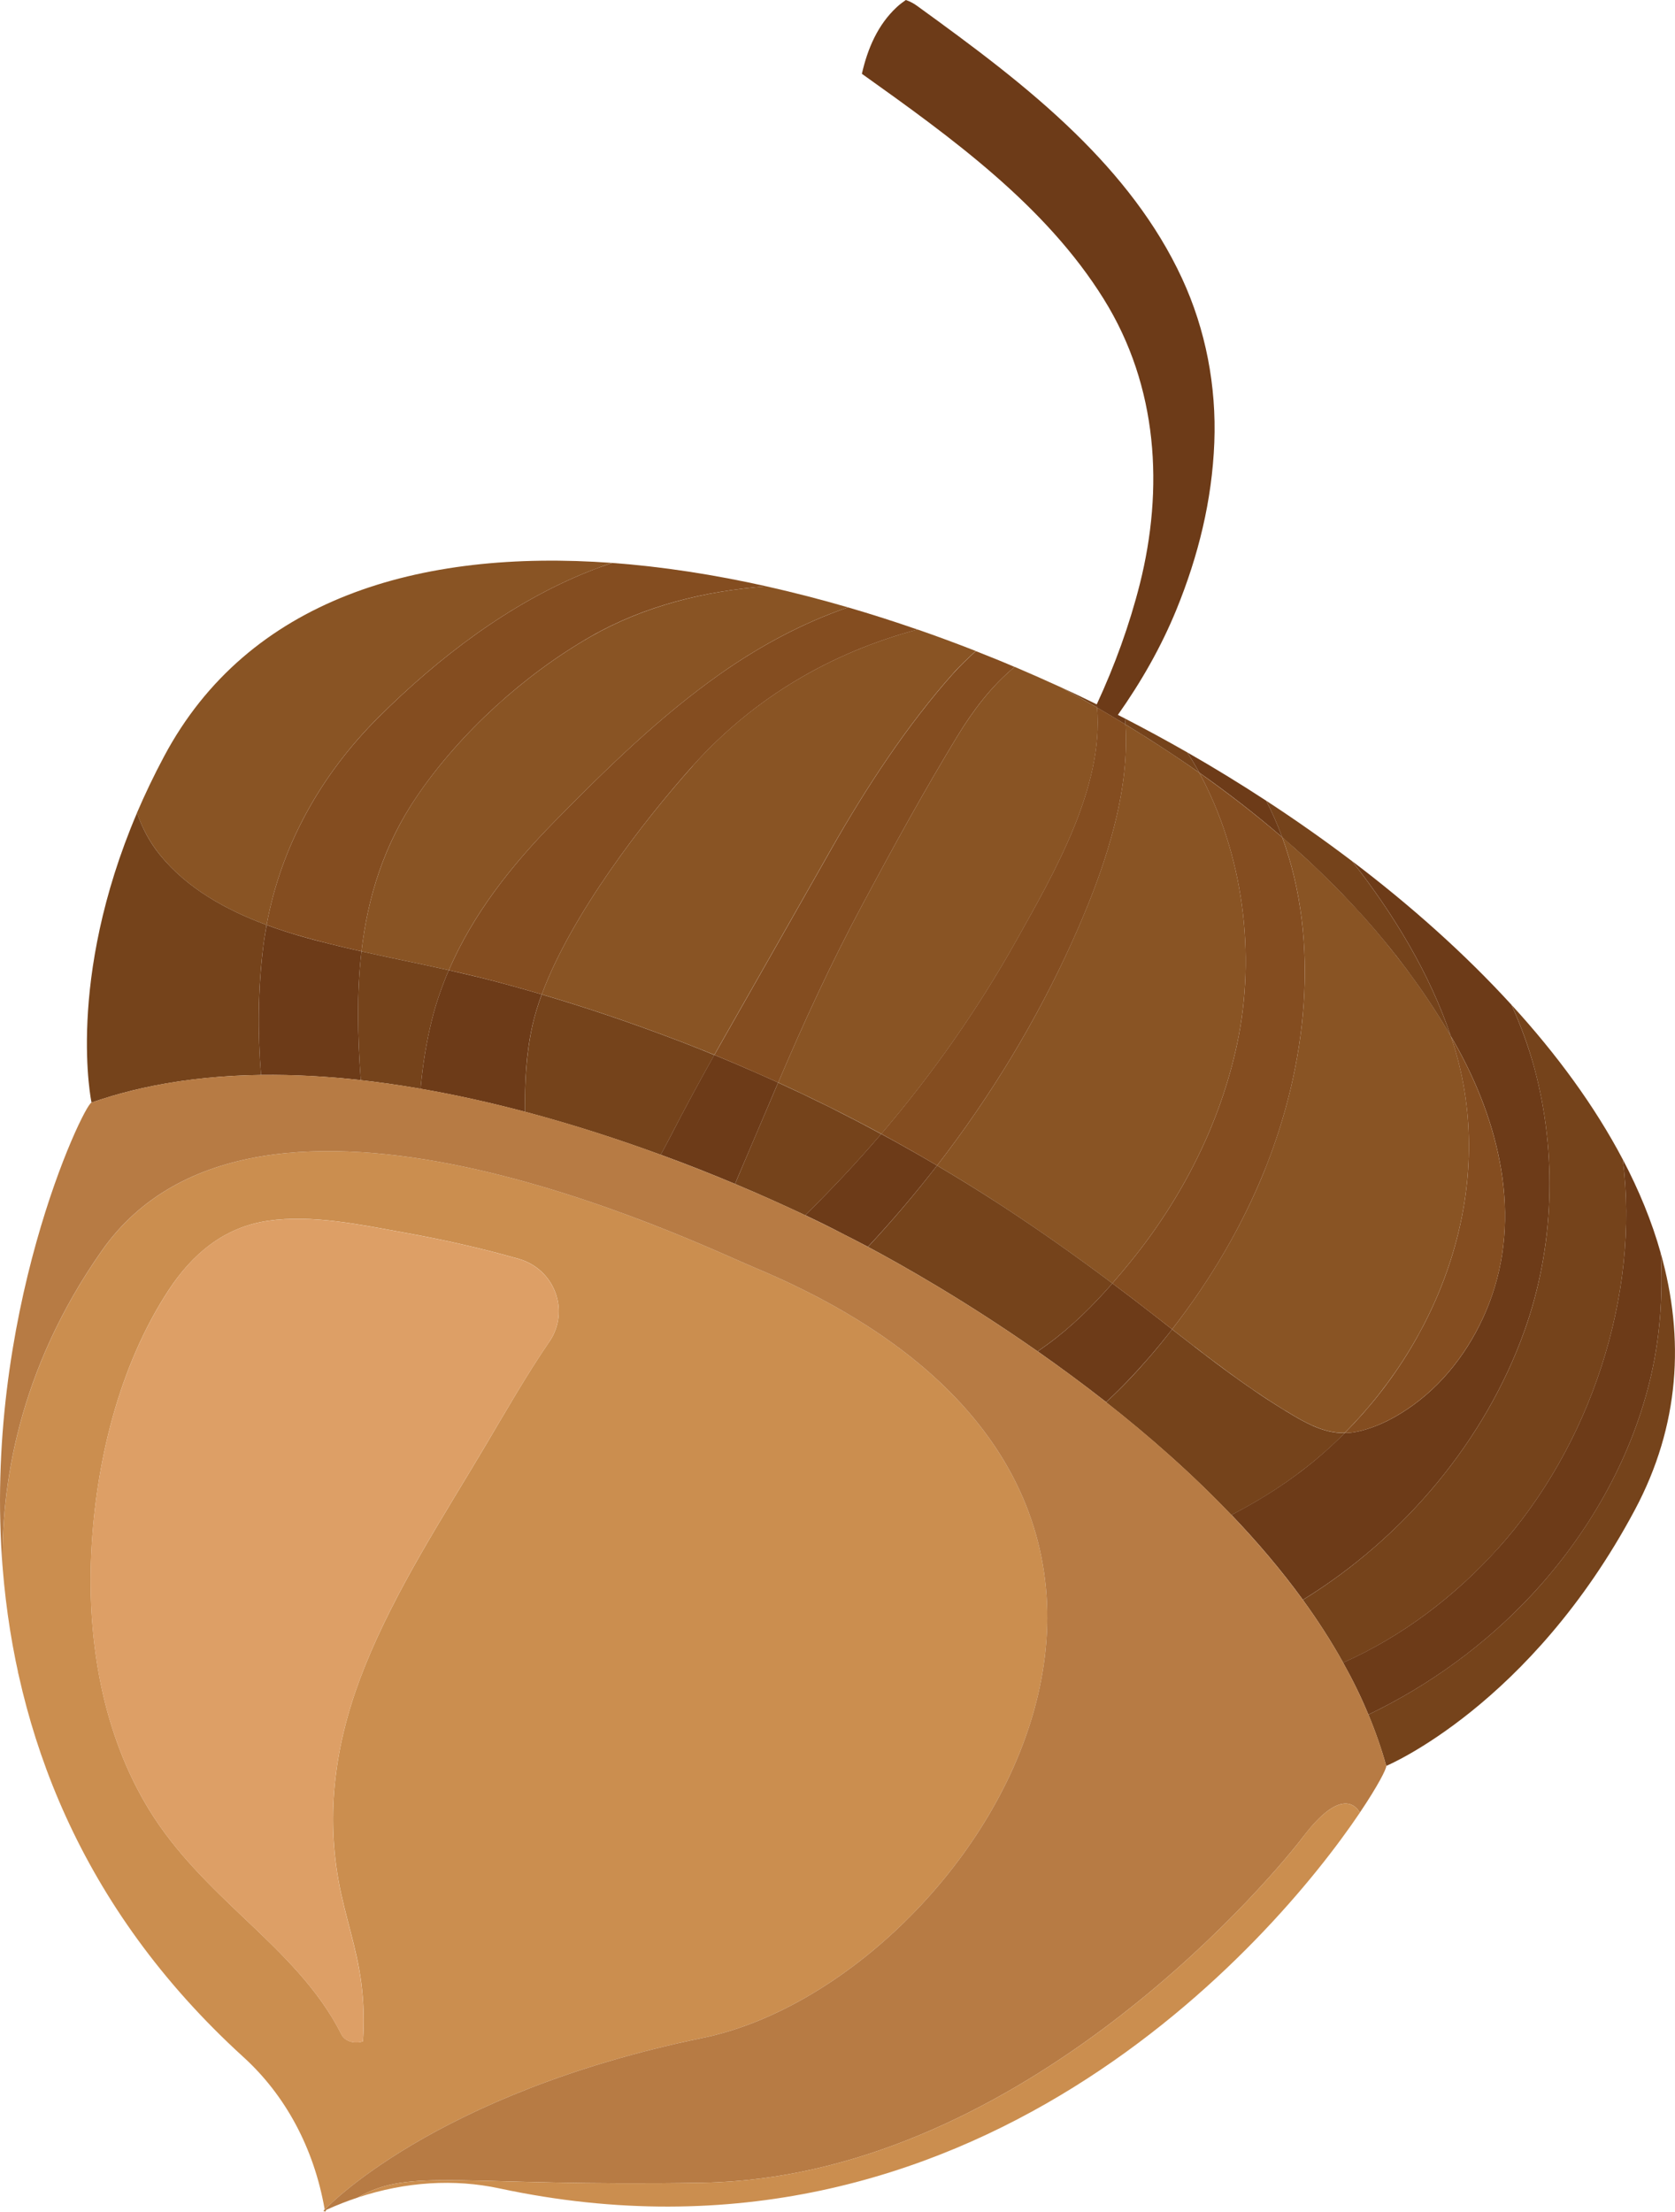 <svg width="25" height="33" viewBox="0 0 25 33" fill="none" xmlns="http://www.w3.org/2000/svg">
<g clip-path="url(#clip0_3_168448)">
<path d="M4.853 33L4.858 32.991C4.858 32.991 4.854 32.991 4.852 32.991L4.853 33Z" fill="#CB8E4F"/>
<path d="M10.492 30.402C14.515 29.573 19.317 22.279 11.268 18.913C10.38 18.542 3.845 15.356 1.523 18.655C0.26 20.45 0.011 22.205 0.041 23.408C0.236 25.799 1.161 28.439 3.635 30.69C4.257 31.256 4.684 32.04 4.845 32.956L4.828 32.987C4.845 32.956 6.469 31.231 10.492 30.402ZM3.667 28.637C3.135 28.133 2.619 27.637 2.232 27.009C1.533 25.874 1.302 24.496 1.362 23.186C1.423 21.845 1.769 20.384 2.52 19.242C2.871 18.71 3.339 18.31 3.996 18.213C4.665 18.115 5.394 18.274 6.051 18.392C6.622 18.495 7.187 18.622 7.741 18.78C8.281 18.934 8.512 19.559 8.199 20.017C8.196 20.02 8.195 20.023 8.192 20.026C7.854 20.522 7.557 21.041 7.252 21.556C6.613 22.634 5.912 23.701 5.444 24.864C5.028 25.898 4.856 26.951 5.052 28.052C5.144 28.569 5.328 29.066 5.393 29.587C5.43 29.876 5.438 30.166 5.417 30.454C5.303 30.495 5.15 30.459 5.096 30.351C4.76 29.679 4.21 29.151 3.667 28.637Z" fill="#CB8E4F"/>
<path d="M0.274 24.973C0.273 24.968 0.268 24.954 0.258 24.931C0.271 24.972 0.278 24.987 0.274 24.973Z" fill="#B77B44"/>
<path d="M5.416 30.455C5.437 30.167 5.429 29.877 5.392 29.588C5.326 29.067 5.143 28.57 5.051 28.053C4.855 26.952 5.028 25.899 5.444 24.864C5.911 23.701 6.613 22.634 7.251 21.557C7.557 21.042 7.854 20.522 8.192 20.027C8.194 20.024 8.196 20.021 8.198 20.018C8.511 19.56 8.281 18.935 7.74 18.781C7.186 18.623 6.622 18.496 6.05 18.393C5.394 18.275 4.664 18.116 3.995 18.214C3.338 18.31 2.87 18.71 2.52 19.243C1.769 20.385 1.423 21.845 1.361 23.187C1.301 24.497 1.533 25.875 2.232 27.01C2.618 27.637 3.134 28.133 3.667 28.638C4.209 29.151 4.76 29.679 5.095 30.352C5.15 30.46 5.302 30.496 5.416 30.455Z" fill="#DD9F66"/>
<path d="M6.232 11.865C5.729 12.6 5.489 13.384 5.395 14.193C5.49 14.214 5.585 14.235 5.68 14.256C5.716 14.263 5.752 14.271 5.788 14.279C5.818 14.285 5.848 14.291 5.878 14.298C6.149 14.355 6.42 14.412 6.691 14.472C6.694 14.473 6.696 14.473 6.699 14.474C7.058 13.638 7.634 12.909 8.281 12.252C9.054 11.466 9.846 10.69 10.753 10.051C11.337 9.64 11.977 9.294 12.657 9.061C12.251 8.943 11.844 8.838 11.438 8.747C10.522 8.816 9.616 9.04 8.818 9.496C7.825 10.064 6.874 10.929 6.232 11.865Z" fill="#895424"/>
<path d="M3.979 13.799C4.196 12.618 4.788 11.558 5.65 10.7C6.538 9.816 7.605 8.997 8.784 8.527C8.901 8.48 9.018 8.437 9.137 8.398C6.256 8.187 3.702 8.934 2.449 11.284C2.295 11.572 2.161 11.854 2.044 12.127C2.122 12.356 2.239 12.57 2.385 12.751C2.79 13.252 3.371 13.575 3.979 13.799Z" fill="#895424"/>
<path d="M10.343 11.423C9.6 12.252 8.522 13.653 8.086 14.835C8.728 15.024 9.363 15.238 9.989 15.474C10.079 15.507 10.168 15.542 10.257 15.576C10.392 15.629 10.527 15.682 10.662 15.737C10.693 15.682 10.724 15.626 10.756 15.57C11.309 14.6 11.859 13.629 12.411 12.658C12.926 11.753 13.536 10.819 14.237 10.034C14.313 9.949 14.431 9.834 14.564 9.712C14.277 9.6 13.986 9.492 13.694 9.391C12.41 9.735 11.257 10.401 10.342 11.422L10.343 11.423Z" fill="#895424"/>
<path d="M18.888 17.426C18.547 18.281 18.065 19.097 17.494 19.831C17.604 19.916 17.712 20.001 17.822 20.086C17.827 20.089 17.832 20.093 17.837 20.096C17.868 20.121 17.9 20.145 17.932 20.169C17.941 20.176 17.951 20.183 17.959 20.191C17.987 20.211 18.014 20.233 18.042 20.253C18.054 20.262 18.066 20.272 18.078 20.281C18.103 20.3 18.128 20.318 18.153 20.337C18.166 20.347 18.18 20.358 18.194 20.367C18.218 20.385 18.241 20.403 18.265 20.42C18.281 20.432 18.298 20.445 18.314 20.457C18.335 20.472 18.356 20.487 18.377 20.502C18.396 20.516 18.415 20.53 18.435 20.544C18.453 20.557 18.472 20.57 18.49 20.584C18.512 20.599 18.534 20.614 18.555 20.63C18.571 20.641 18.588 20.652 18.604 20.664C18.627 20.68 18.651 20.696 18.674 20.713C18.689 20.723 18.704 20.733 18.719 20.744C18.744 20.761 18.77 20.779 18.796 20.795C18.809 20.804 18.822 20.813 18.834 20.822C18.862 20.84 18.889 20.858 18.917 20.876C18.928 20.884 18.94 20.891 18.952 20.899C18.981 20.918 19.01 20.937 19.04 20.955C19.05 20.961 19.06 20.968 19.07 20.974C19.104 20.996 19.138 21.017 19.172 21.038C19.178 21.041 19.183 21.044 19.189 21.047C19.229 21.072 19.269 21.096 19.309 21.12C19.403 21.175 19.495 21.226 19.588 21.267C19.59 21.268 19.591 21.269 19.593 21.269C19.746 21.337 19.901 21.38 20.069 21.377C21.565 19.88 22.335 17.652 21.7 15.598C21.685 15.55 21.669 15.503 21.653 15.455C21.653 15.455 21.653 15.454 21.653 15.454C21.488 15.171 21.311 14.898 21.121 14.634C21.121 14.634 21.121 14.634 21.121 14.634C21.074 14.568 21.026 14.503 20.978 14.439C20.977 14.438 20.976 14.436 20.975 14.435C20.927 14.372 20.879 14.309 20.83 14.247C20.828 14.244 20.826 14.242 20.824 14.239C20.776 14.178 20.728 14.118 20.678 14.057C20.675 14.053 20.671 14.049 20.668 14.044C20.62 13.986 20.572 13.928 20.523 13.871C20.517 13.865 20.512 13.859 20.506 13.852C20.459 13.797 20.411 13.742 20.363 13.688C20.355 13.68 20.347 13.671 20.34 13.663C20.294 13.611 20.247 13.56 20.199 13.509C20.189 13.498 20.177 13.486 20.166 13.474C20.122 13.426 20.077 13.379 20.031 13.332C20.017 13.317 20.002 13.302 19.987 13.287C19.945 13.244 19.903 13.201 19.86 13.158C19.84 13.139 19.821 13.12 19.802 13.101C19.763 13.063 19.724 13.025 19.685 12.987C19.659 12.962 19.633 12.938 19.607 12.913C19.573 12.882 19.54 12.85 19.506 12.819C19.471 12.786 19.435 12.754 19.398 12.721C19.373 12.698 19.349 12.675 19.323 12.653C19.262 12.598 19.2 12.543 19.137 12.489C19.715 14.066 19.499 15.893 18.888 17.424V17.426Z" fill="#895424"/>
<path d="M16.007 14.037C15.47 15.228 14.788 16.352 13.986 17.388C14.317 17.584 14.644 17.786 14.965 17.996C15.524 18.361 16.069 18.747 16.602 19.146C16.692 19.043 16.78 18.939 16.866 18.833C17.641 17.883 18.214 16.759 18.466 15.565C18.747 14.236 18.56 12.745 17.9 11.528C17.634 11.34 17.361 11.159 17.084 10.985C17.082 10.983 17.08 10.982 17.078 10.98C17.051 10.963 17.024 10.947 16.998 10.931C16.931 10.889 16.865 10.848 16.797 10.807C16.87 11.903 16.434 13.09 16.007 14.037L16.007 14.037Z" fill="#895424"/>
<path d="M14.293 10.976C13.791 11.8 13.326 12.647 12.871 13.496C12.407 14.362 11.998 15.248 11.615 16.15C11.675 16.177 11.734 16.206 11.793 16.233C11.853 16.261 11.913 16.288 11.972 16.317C12.056 16.356 12.138 16.397 12.221 16.437C12.272 16.462 12.323 16.487 12.374 16.512C12.489 16.569 12.603 16.627 12.717 16.686C12.735 16.696 12.754 16.705 12.772 16.714C12.9 16.781 13.027 16.848 13.154 16.917C13.918 16.023 14.594 15.06 15.168 14.035C15.731 13.028 16.477 11.748 16.375 10.556C16.291 10.508 16.206 10.459 16.122 10.412C16.117 10.41 16.114 10.407 16.109 10.405C16.02 10.355 15.93 10.305 15.84 10.256C15.611 10.151 15.379 10.049 15.145 9.949C14.797 10.233 14.514 10.614 14.293 10.976L14.293 10.976Z" fill="#895424"/>
<path d="M19.137 12.491C19.2 12.545 19.262 12.6 19.324 12.655C19.349 12.677 19.374 12.7 19.399 12.723C19.435 12.755 19.471 12.788 19.506 12.82C19.54 12.852 19.573 12.883 19.607 12.915C19.633 12.94 19.659 12.964 19.685 12.989C19.724 13.026 19.763 13.064 19.802 13.103C19.821 13.122 19.841 13.141 19.86 13.16C19.903 13.202 19.945 13.246 19.987 13.289C20.002 13.304 20.017 13.319 20.032 13.334C20.077 13.381 20.122 13.428 20.166 13.476C20.177 13.487 20.188 13.499 20.199 13.511C20.246 13.561 20.293 13.613 20.34 13.665C20.348 13.673 20.355 13.682 20.363 13.69C20.411 13.745 20.459 13.799 20.506 13.854C20.512 13.86 20.517 13.866 20.523 13.873C20.572 13.93 20.62 13.988 20.668 14.046C20.671 14.05 20.675 14.055 20.678 14.059C20.728 14.119 20.776 14.179 20.824 14.241C20.826 14.243 20.828 14.245 20.831 14.248C20.879 14.311 20.928 14.374 20.975 14.437C20.977 14.438 20.977 14.439 20.978 14.44C21.026 14.505 21.074 14.57 21.121 14.636C21.121 14.636 21.121 14.636 21.121 14.636C21.311 14.9 21.488 15.173 21.653 15.456C21.653 15.456 21.653 15.456 21.653 15.457C21.341 14.528 20.801 13.637 20.181 12.848C19.767 12.534 19.337 12.232 18.899 11.946C18.989 12.124 19.069 12.306 19.137 12.491V12.491Z" fill="#75431B"/>
<path d="M20.069 21.379C19.901 21.381 19.746 21.338 19.593 21.271C19.591 21.27 19.59 21.269 19.588 21.268C19.495 21.227 19.403 21.177 19.309 21.121C19.269 21.097 19.229 21.073 19.189 21.049C19.183 21.046 19.178 21.042 19.173 21.039C19.138 21.018 19.104 20.997 19.07 20.975C19.06 20.969 19.051 20.963 19.041 20.957C19.011 20.938 18.981 20.919 18.952 20.9C18.94 20.893 18.928 20.885 18.917 20.878C18.89 20.86 18.862 20.842 18.835 20.824C18.821 20.815 18.808 20.806 18.796 20.797C18.77 20.78 18.745 20.763 18.719 20.745C18.704 20.735 18.69 20.725 18.675 20.714C18.651 20.698 18.628 20.682 18.604 20.665C18.588 20.654 18.571 20.642 18.555 20.631C18.534 20.616 18.512 20.601 18.49 20.585C18.472 20.572 18.453 20.559 18.435 20.545C18.415 20.532 18.397 20.517 18.377 20.504C18.356 20.489 18.335 20.473 18.314 20.458C18.298 20.446 18.281 20.434 18.265 20.422C18.241 20.404 18.218 20.386 18.194 20.369C18.181 20.359 18.167 20.349 18.153 20.339C18.128 20.32 18.103 20.301 18.078 20.282C18.066 20.273 18.054 20.264 18.042 20.255C18.015 20.234 17.987 20.213 17.96 20.192C17.95 20.185 17.941 20.178 17.932 20.171C17.9 20.146 17.869 20.122 17.837 20.098C17.832 20.094 17.828 20.09 17.823 20.087C17.712 20.002 17.603 19.917 17.494 19.832C17.384 19.974 17.271 20.113 17.154 20.248C16.951 20.483 16.738 20.709 16.508 20.919C17.145 21.419 17.788 21.983 18.379 22.602C18.83 22.369 19.259 22.096 19.659 21.759C19.801 21.64 19.938 21.513 20.069 21.381V21.379Z" fill="#75431B"/>
<path d="M16.798 10.807C16.865 10.848 16.932 10.889 16.998 10.931C17.025 10.948 17.052 10.964 17.078 10.981C17.081 10.982 17.083 10.983 17.085 10.985C17.361 11.16 17.634 11.34 17.901 11.528C17.844 11.425 17.783 11.324 17.721 11.225C17.412 11.048 17.101 10.88 16.79 10.719C16.792 10.748 16.796 10.778 16.798 10.808V10.807Z" fill="#75431B"/>
<path d="M16.121 10.411C16.206 10.459 16.29 10.507 16.374 10.555C16.373 10.54 16.371 10.523 16.369 10.508C16.194 10.422 16.018 10.337 15.839 10.255C15.929 10.304 16.019 10.354 16.108 10.404C16.113 10.406 16.116 10.409 16.121 10.411V10.411Z" fill="#75431B"/>
<path d="M12.771 16.715C12.753 16.705 12.734 16.696 12.716 16.687C12.602 16.628 12.488 16.57 12.373 16.512C12.322 16.487 12.271 16.463 12.22 16.438C12.137 16.398 12.055 16.357 11.971 16.317C11.912 16.289 11.852 16.262 11.792 16.234C11.733 16.206 11.673 16.179 11.614 16.151C11.604 16.175 11.594 16.198 11.584 16.221C11.392 16.674 11.197 17.125 11.006 17.578C10.994 17.605 10.982 17.634 10.971 17.663C11.39 17.839 11.745 18.001 12.017 18.13C12.414 17.742 12.793 17.338 13.152 16.918C13.025 16.849 12.899 16.782 12.771 16.715V16.715Z" fill="#75431B"/>
<path d="M13.58 17.153C13.58 17.153 13.583 17.155 13.585 17.155C13.584 17.155 13.582 17.154 13.581 17.153H13.58Z" fill="#75431B"/>
<path d="M11.11 15.927C11.11 15.927 11.11 15.927 11.109 15.927C11.091 15.919 11.073 15.911 11.054 15.903H11.053C11.072 15.912 11.091 15.92 11.11 15.928L11.11 15.927Z" fill="#75431B"/>
<path d="M10.661 15.739C10.527 15.684 10.392 15.629 10.257 15.577C10.168 15.542 10.078 15.508 9.989 15.475C9.363 15.239 8.728 15.025 8.086 14.836C8.028 14.994 7.98 15.149 7.947 15.298C7.852 15.728 7.832 16.157 7.835 16.586C8.562 16.779 9.248 17.003 9.861 17.228C9.907 17.145 9.951 17.064 9.992 16.983C10.208 16.564 10.43 16.15 10.662 15.739L10.661 15.739Z" fill="#75431B"/>
<path d="M6.909 14.522C6.894 14.518 6.878 14.515 6.863 14.511C6.821 14.501 6.778 14.491 6.735 14.482C6.726 14.48 6.717 14.478 6.708 14.476C6.776 14.491 6.843 14.507 6.909 14.522Z" fill="#75431B"/>
<path d="M6.699 14.474C6.699 14.474 6.694 14.473 6.691 14.472C6.421 14.412 6.149 14.355 5.878 14.298C5.848 14.291 5.818 14.285 5.788 14.279C5.752 14.271 5.716 14.263 5.681 14.256C5.585 14.235 5.49 14.214 5.395 14.193C5.322 14.823 5.337 15.467 5.385 16.115C5.684 16.148 5.982 16.192 6.277 16.243C6.309 15.884 6.366 15.536 6.446 15.215C6.51 14.959 6.596 14.713 6.698 14.474L6.699 14.474Z" fill="#75431B"/>
<path d="M16.603 19.146C16.069 18.746 15.525 18.361 14.966 17.996C14.644 17.786 14.317 17.584 13.986 17.388C13.661 17.808 13.317 18.213 12.955 18.602C13.447 18.864 14.404 19.402 15.487 20.161C15.536 20.126 15.585 20.092 15.633 20.057C15.994 19.796 16.31 19.48 16.603 19.146Z" fill="#75431B"/>
<path d="M1.535 16.393C1.574 16.38 1.613 16.369 1.651 16.357C1.658 16.355 1.665 16.352 1.672 16.35C1.718 16.337 1.765 16.324 1.811 16.311C1.819 16.308 1.827 16.306 1.835 16.305C1.877 16.293 1.919 16.282 1.961 16.272C1.967 16.27 1.974 16.269 1.98 16.267C2.08 16.243 2.181 16.22 2.283 16.2C2.284 16.2 2.285 16.2 2.287 16.199C2.809 16.095 3.349 16.044 3.896 16.037C3.845 15.4 3.849 14.759 3.93 14.114C3.943 14.008 3.961 13.904 3.979 13.799C3.372 13.575 2.791 13.252 2.385 12.751C2.239 12.571 2.122 12.356 2.045 12.127C0.978 14.629 1.366 16.449 1.366 16.449C1.41 16.434 1.455 16.419 1.499 16.404C1.512 16.4 1.523 16.397 1.535 16.393Z" fill="#75431B"/>
<path d="M5.395 14.193C5.241 14.158 5.087 14.123 4.933 14.084C4.933 14.084 4.933 14.084 4.932 14.084C4.916 14.08 4.899 14.076 4.882 14.071C4.821 14.056 4.761 14.04 4.7 14.025C4.699 14.025 4.698 14.024 4.696 14.024C4.64 14.009 4.584 13.994 4.529 13.978C4.346 13.926 4.162 13.867 3.98 13.8C3.961 13.904 3.943 14.009 3.93 14.115C3.85 14.76 3.845 15.401 3.896 16.037C4.389 16.031 4.889 16.059 5.385 16.114C5.337 15.466 5.322 14.822 5.395 14.193L5.395 14.193Z" fill="#6D3B18"/>
<path d="M11.584 16.22C11.594 16.197 11.604 16.174 11.614 16.151C11.614 16.151 11.614 16.151 11.614 16.15C11.593 16.14 11.571 16.131 11.55 16.121C11.525 16.11 11.499 16.099 11.474 16.087C11.393 16.05 11.312 16.015 11.232 15.98C11.191 15.962 11.151 15.944 11.11 15.927C11.091 15.918 11.072 15.91 11.053 15.902C10.931 15.85 10.81 15.799 10.688 15.749C10.679 15.745 10.67 15.742 10.661 15.738C10.43 16.149 10.207 16.563 9.992 16.982C9.951 17.062 9.906 17.144 9.861 17.227C10.266 17.375 10.639 17.523 10.971 17.663C10.983 17.634 10.995 17.605 11.006 17.577C11.198 17.124 11.393 16.673 11.584 16.22Z" fill="#6D3B18"/>
<path d="M17.494 19.831C17.489 19.827 17.484 19.823 17.48 19.82C17.39 19.75 17.3 19.679 17.211 19.61C17.01 19.453 16.807 19.299 16.603 19.146C16.311 19.48 15.994 19.796 15.633 20.058C15.585 20.093 15.537 20.127 15.488 20.161C15.819 20.393 16.163 20.646 16.509 20.917C16.738 20.707 16.951 20.48 17.154 20.247C17.271 20.111 17.384 19.973 17.495 19.831H17.494Z" fill="#6D3B18"/>
<path d="M13.68 17.21C13.652 17.194 13.624 17.178 13.595 17.162C13.592 17.16 13.588 17.158 13.584 17.155C13.582 17.155 13.581 17.154 13.579 17.153C13.507 17.112 13.434 17.072 13.362 17.031C13.292 16.993 13.222 16.955 13.152 16.917C12.793 17.337 12.414 17.741 12.018 18.129C12.354 18.288 12.564 18.399 12.613 18.425C12.616 18.426 12.618 18.428 12.621 18.429C12.665 18.451 12.781 18.509 12.954 18.601C13.317 18.212 13.661 17.807 13.986 17.388C13.884 17.328 13.782 17.268 13.68 17.21Z" fill="#6D3B18"/>
<path d="M16.798 10.807C16.796 10.777 16.792 10.748 16.79 10.719C16.773 10.71 16.756 10.701 16.739 10.693C16.721 10.683 16.703 10.675 16.685 10.665C17.032 10.173 17.329 9.656 17.56 9.091C17.886 8.292 18.09 7.466 18.124 6.604C18.157 5.763 17.997 4.92 17.642 4.153C17.262 3.332 16.698 2.622 16.048 1.988C15.325 1.283 14.506 0.68 13.687 0.087C13.635 0.049 13.579 0.02 13.52 0C13.473 0.032 13.428 0.066 13.385 0.106C13.103 0.367 12.949 0.724 12.864 1.101C14.21 2.06 15.604 3.065 16.473 4.46C17.291 5.772 17.367 7.299 17.013 8.71C16.858 9.323 16.638 9.93 16.369 10.509C16.369 10.509 16.369 10.509 16.368 10.508C16.37 10.524 16.372 10.54 16.373 10.556C16.515 10.638 16.657 10.722 16.797 10.807H16.798Z" fill="#6D3B18"/>
<path d="M21.709 15.552C22.379 16.732 22.728 18.148 22.223 19.452C21.997 20.037 21.615 20.581 21.1 20.956C20.857 21.133 20.584 21.281 20.288 21.351C20.213 21.369 20.14 21.378 20.07 21.379C19.938 21.511 19.802 21.637 19.66 21.757C19.26 22.094 18.83 22.367 18.38 22.6C18.763 23 19.124 23.424 19.446 23.867C20.966 22.933 22.175 21.477 22.755 19.847C23.198 18.604 23.244 17.213 22.903 15.941C22.815 15.617 22.698 15.3 22.559 14.99C21.864 14.23 21.055 13.509 20.181 12.847C20.801 13.636 21.341 14.527 21.653 15.456C21.672 15.487 21.691 15.519 21.709 15.551V15.552Z" fill="#6D3B18"/>
<path d="M8.085 14.835C8.032 14.819 7.98 14.805 7.927 14.789C7.751 14.739 7.576 14.689 7.399 14.643C7.237 14.6 7.073 14.561 6.909 14.523C6.841 14.507 6.775 14.491 6.708 14.476C6.704 14.476 6.702 14.475 6.698 14.474C6.596 14.713 6.51 14.959 6.446 15.215C6.366 15.536 6.309 15.884 6.277 16.243C6.809 16.335 7.331 16.453 7.835 16.586C7.831 16.157 7.851 15.727 7.946 15.298C7.98 15.149 8.027 14.994 8.085 14.835V14.835Z" fill="#6D3B18"/>
<path d="M19.137 12.491C19.069 12.305 18.989 12.124 18.899 11.946C18.512 11.693 18.118 11.452 17.721 11.225C17.783 11.324 17.845 11.425 17.901 11.528C18.329 11.83 18.743 12.15 19.137 12.49V12.491Z" fill="#6D3B18"/>
<path d="M20.069 21.379C20.14 21.378 20.212 21.37 20.288 21.351C20.583 21.281 20.857 21.132 21.099 20.956C21.614 20.581 21.996 20.037 22.223 19.452C22.728 18.149 22.378 16.732 21.708 15.552C21.69 15.52 21.671 15.489 21.653 15.457C21.669 15.505 21.686 15.552 21.7 15.6C22.335 17.654 21.565 19.881 20.069 21.379H20.069Z" fill="#844D20"/>
<path d="M13.58 17.153C13.58 17.153 13.583 17.155 13.584 17.155C13.588 17.158 13.592 17.16 13.596 17.162C13.624 17.178 13.652 17.194 13.68 17.21C13.782 17.269 13.885 17.328 13.986 17.388C14.788 16.352 15.47 15.228 16.008 14.037C16.435 13.09 16.87 11.902 16.798 10.807C16.658 10.721 16.516 10.638 16.374 10.555C16.476 11.748 15.73 13.028 15.167 14.034C14.593 15.059 13.917 16.022 13.153 16.916C13.223 16.954 13.293 16.992 13.363 17.031C13.435 17.071 13.508 17.112 13.58 17.153V17.153Z" fill="#844D20"/>
<path d="M18.466 15.566C18.214 16.759 17.641 17.883 16.866 18.833C16.78 18.939 16.692 19.043 16.602 19.146C16.807 19.299 17.009 19.453 17.21 19.61C17.305 19.684 17.399 19.757 17.494 19.831C18.066 19.097 18.547 18.282 18.888 17.426C19.498 15.895 19.715 14.068 19.137 12.491C18.742 12.151 18.328 11.832 17.9 11.529C18.56 12.746 18.747 14.237 18.466 15.566V15.566Z" fill="#844D20"/>
<path d="M5.651 10.7C4.788 11.558 4.196 12.619 3.979 13.799C4.162 13.867 4.346 13.926 4.529 13.977C4.584 13.993 4.64 14.008 4.696 14.023C4.697 14.023 4.699 14.024 4.7 14.024C4.761 14.04 4.821 14.056 4.882 14.071C4.899 14.075 4.916 14.079 4.933 14.084C5.087 14.122 5.24 14.158 5.395 14.193C5.489 13.383 5.728 12.599 6.233 11.864C6.874 10.928 7.825 10.064 8.818 9.495C9.616 9.038 10.523 8.815 11.439 8.747C10.66 8.573 9.887 8.453 9.137 8.398C9.019 8.437 8.901 8.48 8.784 8.527C7.606 8.997 6.538 9.816 5.651 10.7Z" fill="#844D20"/>
<path d="M8.281 12.252C7.634 12.909 7.059 13.638 6.699 14.474C6.711 14.477 6.723 14.479 6.735 14.482C6.778 14.492 6.82 14.501 6.863 14.511C6.879 14.515 6.894 14.518 6.909 14.522C7.073 14.56 7.237 14.6 7.4 14.643C7.577 14.689 7.752 14.739 7.927 14.789C7.98 14.804 8.033 14.819 8.086 14.835C8.522 13.653 9.6 12.252 10.342 11.423C11.258 10.402 12.41 9.735 13.694 9.392C13.35 9.273 13.004 9.162 12.657 9.061C11.977 9.295 11.338 9.64 10.753 10.051C9.846 10.69 9.054 11.466 8.281 12.252Z" fill="#844D20"/>
<path d="M14.238 10.035C13.537 10.82 12.926 11.754 12.412 12.659C11.86 13.63 11.31 14.601 10.757 15.571C10.725 15.627 10.694 15.682 10.662 15.739C10.671 15.742 10.679 15.746 10.688 15.749C10.811 15.799 10.933 15.851 11.055 15.903C11.073 15.911 11.092 15.919 11.11 15.927C11.151 15.944 11.192 15.963 11.232 15.981C11.313 16.016 11.394 16.051 11.474 16.087C11.5 16.099 11.525 16.11 11.551 16.122C11.572 16.132 11.594 16.141 11.615 16.151C11.998 15.248 12.407 14.362 12.871 13.497C13.326 12.648 13.791 11.8 14.293 10.976C14.513 10.614 14.797 10.233 15.144 9.95C14.953 9.868 14.759 9.79 14.565 9.714C14.431 9.835 14.314 9.951 14.238 10.036V10.035Z" fill="#844D20"/>
<path d="M22.755 19.848C22.175 21.477 20.965 22.933 19.446 23.868C19.666 24.171 19.868 24.483 20.047 24.805C20.931 24.413 21.718 23.811 22.358 23.102C23.73 21.579 24.482 19.323 24.22 17.296C23.802 16.502 23.235 15.728 22.56 14.991C22.699 15.301 22.816 15.618 22.903 15.942C23.244 17.215 23.198 18.605 22.755 19.849L22.755 19.848Z" fill="#75431B"/>
<path d="M24.787 18.695C24.822 19.342 24.776 19.991 24.616 20.632C24.323 21.807 23.689 22.903 22.86 23.795C22.175 24.53 21.339 25.14 20.424 25.58C20.529 25.831 20.618 26.086 20.69 26.345C20.69 26.345 22.84 25.45 24.401 22.525C25.073 21.265 25.145 19.967 24.787 18.695L24.787 18.695Z" fill="#75431B"/>
<path d="M22.357 23.101C21.718 23.811 20.93 24.413 20.046 24.804C20.188 25.058 20.315 25.316 20.424 25.58C21.34 25.14 22.176 24.53 22.86 23.795C23.69 22.904 24.323 21.807 24.616 20.632C24.776 19.991 24.822 19.342 24.787 18.695C24.655 18.223 24.462 17.756 24.22 17.295C24.482 19.322 23.73 21.578 22.358 23.101L22.357 23.101Z" fill="#6D3B18"/>
<path d="M20.047 24.804C19.868 24.483 19.666 24.171 19.445 23.867C19.123 23.424 18.762 23 18.379 22.6C17.788 21.981 17.145 21.416 16.508 20.917C16.163 20.645 15.819 20.392 15.487 20.161C14.404 19.402 13.447 18.864 12.954 18.602C12.781 18.509 12.665 18.451 12.621 18.429C12.619 18.428 12.616 18.427 12.614 18.425C12.564 18.399 12.354 18.29 12.018 18.13C11.746 18.001 11.391 17.839 10.971 17.663C10.639 17.524 10.266 17.375 9.861 17.227C9.247 17.002 8.562 16.777 7.835 16.585C7.332 16.452 6.809 16.334 6.277 16.242C5.982 16.191 5.684 16.148 5.385 16.114C4.889 16.058 4.389 16.029 3.895 16.037C3.348 16.044 2.808 16.094 2.286 16.199C2.285 16.199 2.283 16.199 2.282 16.2C2.181 16.22 2.08 16.243 1.98 16.267C1.974 16.269 1.967 16.27 1.961 16.272C1.919 16.282 1.877 16.293 1.834 16.305C1.827 16.307 1.819 16.309 1.811 16.311C1.764 16.323 1.718 16.337 1.672 16.35C1.664 16.353 1.658 16.355 1.651 16.357C1.612 16.368 1.573 16.38 1.535 16.393C1.523 16.397 1.511 16.401 1.499 16.404C1.454 16.419 1.41 16.434 1.365 16.449C1.242 16.493 -0.265 19.642 0.041 23.408C0.01 22.205 0.259 20.45 1.522 18.655C3.844 15.356 10.38 18.542 11.267 18.913C19.317 22.278 14.515 29.573 10.492 30.402C6.469 31.231 4.845 32.956 4.828 32.987C4.828 32.989 4.836 32.99 4.851 32.991C4.854 32.991 4.855 32.991 4.857 32.991L4.87 32.968C5.026 32.897 5.183 32.836 5.342 32.783C6.121 32.33 6.867 32.624 10.49 32.563C15.099 32.484 18.782 28.274 19.453 27.398C20.004 26.677 20.232 26.93 20.296 27.042C20.566 26.642 20.699 26.379 20.69 26.345C20.618 26.085 20.529 25.83 20.424 25.579C20.314 25.316 20.188 25.057 20.046 24.804L20.047 24.804Z" fill="#B77B44"/>
<path d="M19.453 27.398C18.782 28.274 15.099 32.484 10.49 32.563C6.867 32.625 6.122 32.33 5.342 32.783C6.055 32.547 6.781 32.503 7.459 32.649C14.498 34.153 18.992 28.979 20.296 27.043C20.232 26.93 20.004 26.678 19.452 27.398H19.453Z" fill="#CB8E4F"/>
</g>
<defs>
<clipPath id="clip0_3_168448">
<rect width="25" height="33" fill="white"/>
</clipPath>
</defs>
</svg>
